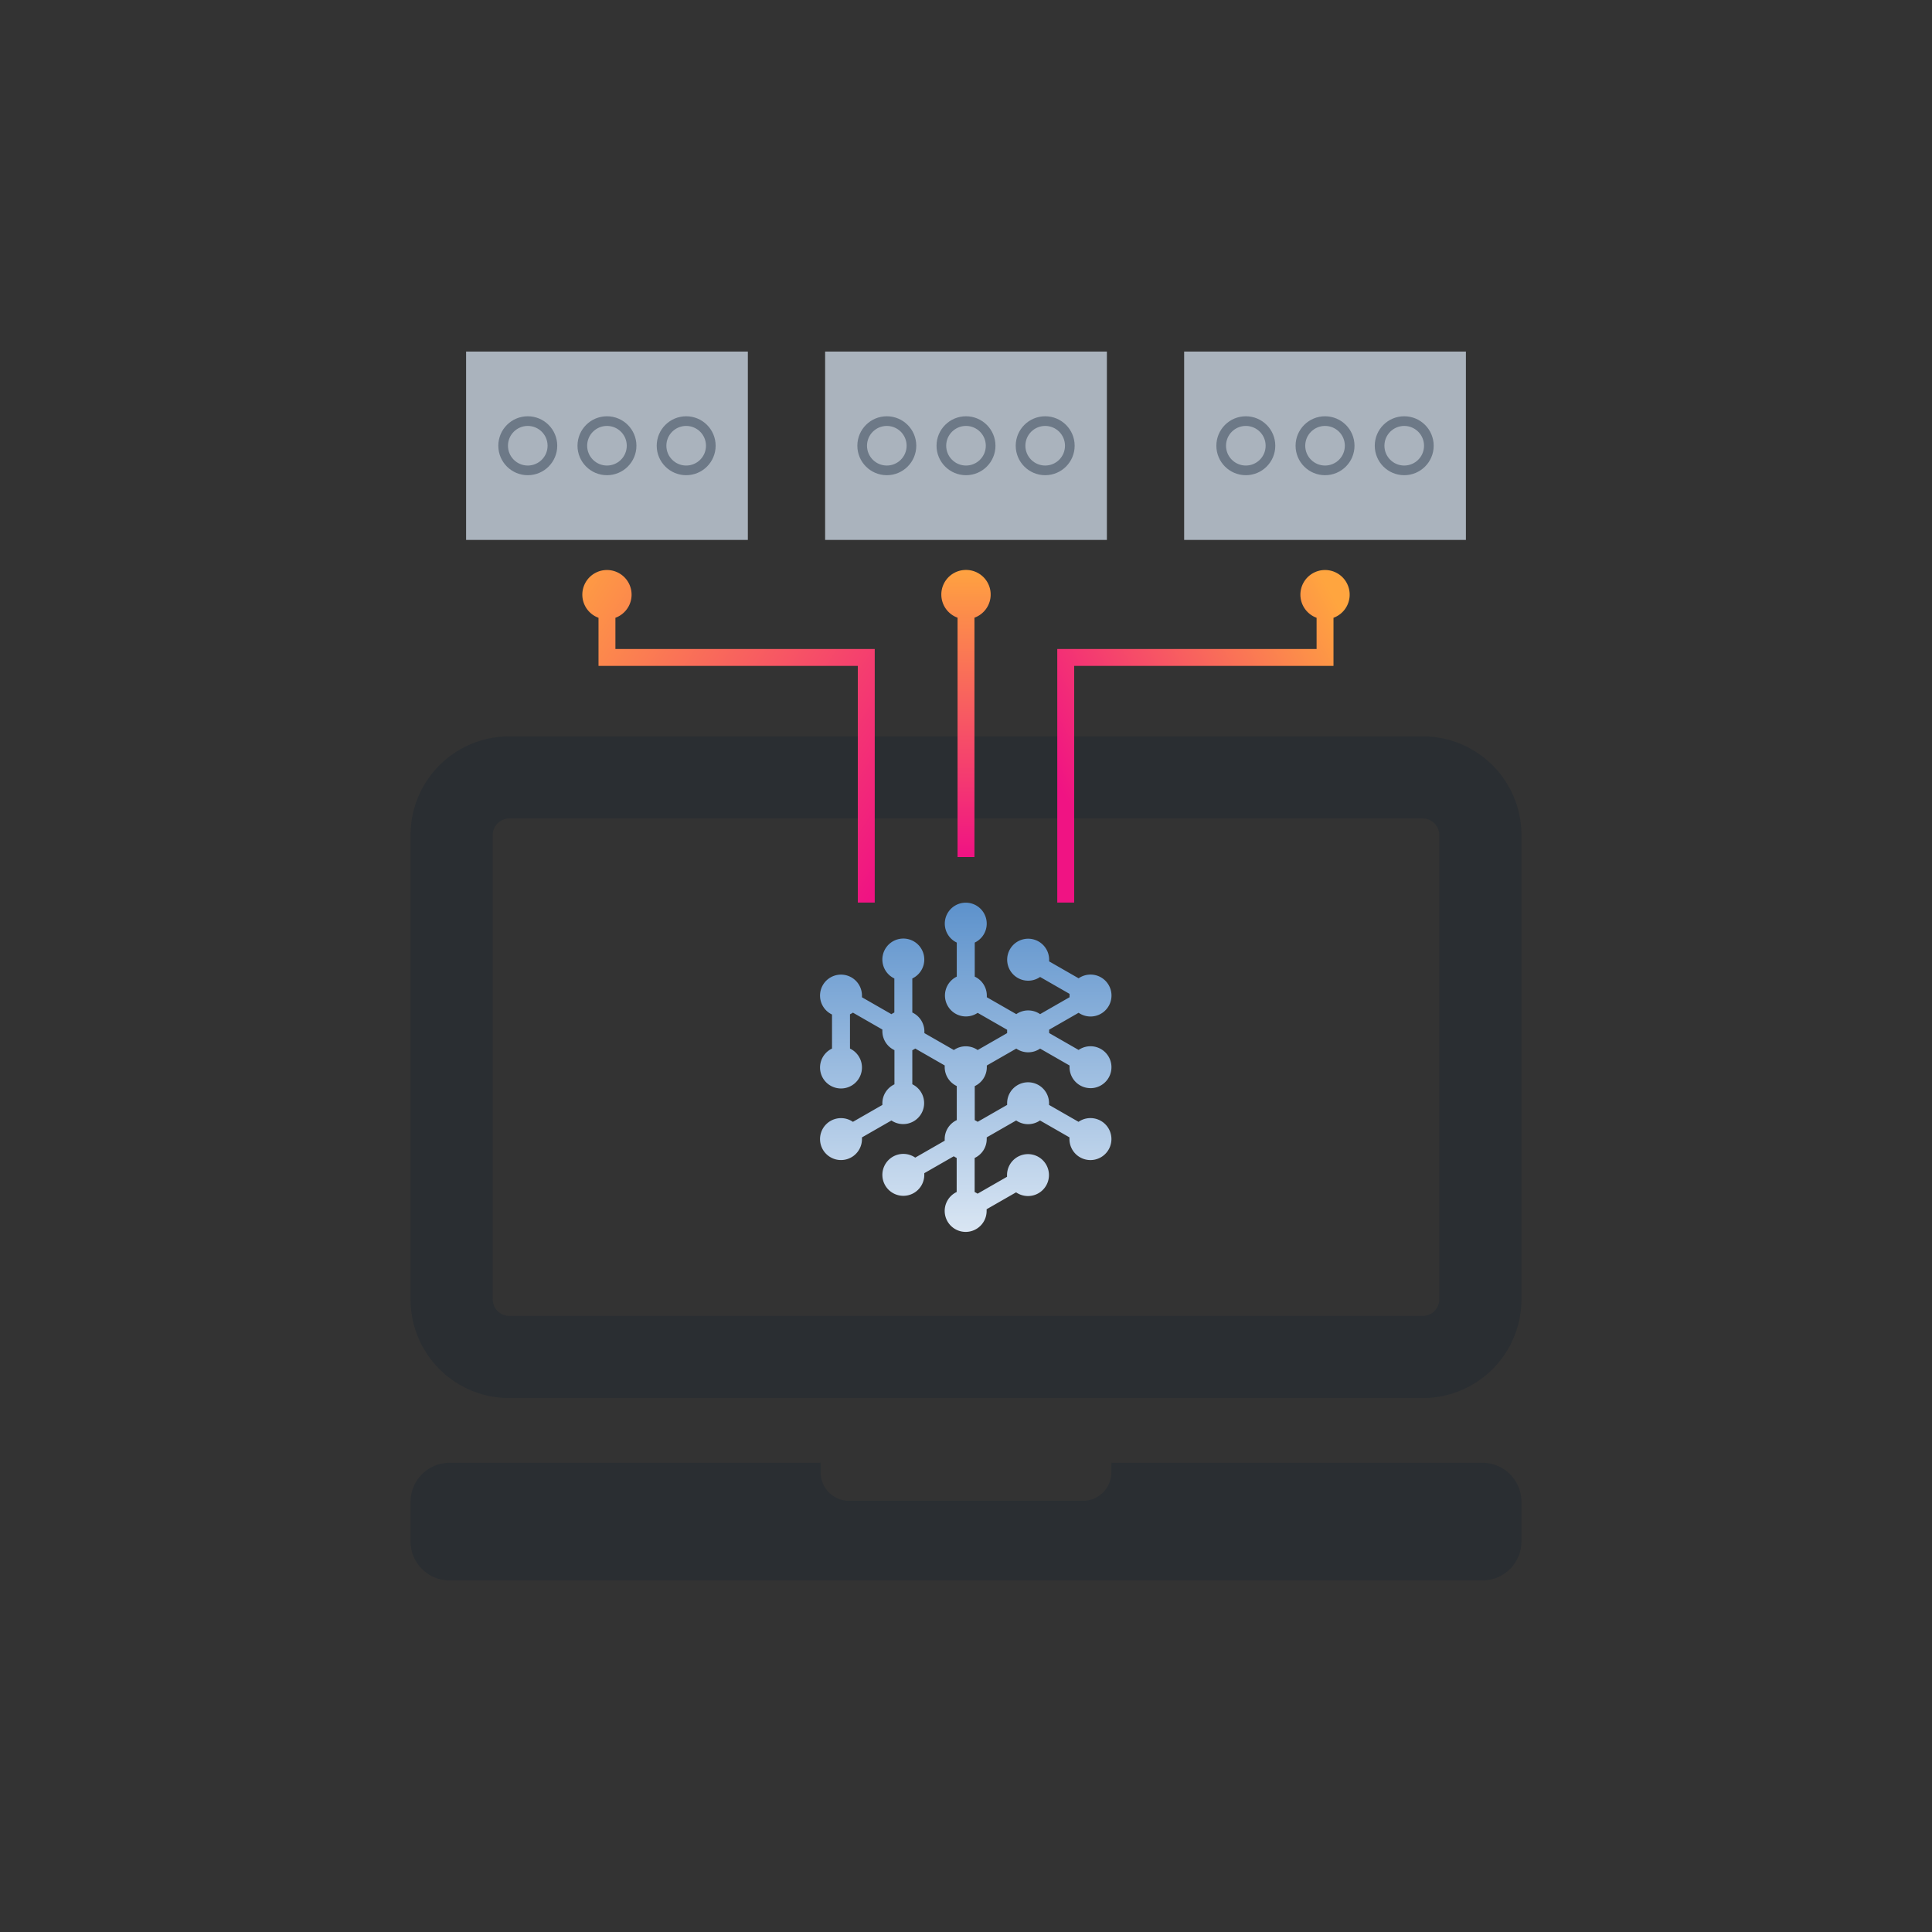 <svg id="Layer_1" data-name="Layer 1" xmlns="http://www.w3.org/2000/svg" xmlns:xlink="http://www.w3.org/1999/xlink" viewBox="0 0 800 800"><rect x="0" y="0" width="800" height="800" fill="#333333" stroke="none"/><defs><style>.cls-1{fill:#2a2e32;}.cls-2{fill:url(#linear-gradient);}.cls-3{fill:url(#linear-gradient-2);}.cls-4{fill:url(#linear-gradient-3);}.cls-5{fill:url(#linear-gradient-4);}.cls-6{fill:#aab3bd;}.cls-7{fill:none;stroke:#6d7987;stroke-miterlimit:10;stroke-width:4px;}</style><linearGradient id="linear-gradient" x1="400" y1="551.99" x2="400" y2="370.47" gradientUnits="userSpaceOnUse"><stop offset="0" stop-color="#fff"/><stop offset="1" stop-color="#5a90cb"/></linearGradient><linearGradient id="linear-gradient-2" x1="400" y1="354" x2="400" y2="233.86" gradientUnits="userSpaceOnUse"><stop offset="0" stop-color="#f01383"/><stop offset="1" stop-color="#ffa53f"/></linearGradient><linearGradient id="linear-gradient-3" x1="557.87" y1="257.45" x2="437.2" y2="323.45" gradientUnits="userSpaceOnUse"><stop offset="0" stop-color="#ffa53f"/><stop offset="1" stop-color="#f01383"/></linearGradient><linearGradient id="linear-gradient-4" x1="228.28" y1="236.37" x2="382.77" y2="336.87" xlink:href="#linear-gradient-3"/></defs><title>mock</title><path class="cls-1" d="M589.18,578.91H210.82A40.87,40.87,0,0,1,170,538.08V345.73a40.87,40.87,0,0,1,40.82-40.82H589.18A40.87,40.87,0,0,1,630,345.73V538.08A40.87,40.87,0,0,1,589.18,578.91Zm-378.35-240a6.92,6.92,0,0,0-6.82,6.82V538.08a6.92,6.92,0,0,0,6.82,6.82H589.18a6.92,6.92,0,0,0,6.82-6.82V345.73a6.92,6.92,0,0,0-6.82-6.82Z"/><path class="cls-1" d="M613.82,605.71H460.17v4a11.75,11.75,0,0,1-11.75,11.75H351.58a11.75,11.75,0,0,1-11.75-11.75v-4H186.18A16.18,16.18,0,0,0,170,621.89v16.36a16.18,16.18,0,0,0,16.18,16.18H613.82A16.18,16.18,0,0,0,630,638.25V621.89A16.18,16.18,0,0,0,613.82,605.71Z"/><path class="cls-2" d="M451.56,450.59a8.68,8.68,0,1,0-4.93-15.83l-12.2-7c0-.23,0-.46,0-.69s0-.46,0-.7l12.2-7a8.68,8.68,0,1,0,0-14.28l-12.2-7c0-.23,0-.46,0-.69a8.69,8.69,0,1,0-3.75,7.14l12.2,7c0,.23,0,.46,0,.7s0,.46,0,.69l-12.2,7a8.67,8.67,0,0,0-9.86,0l-12.2-7c0-.23,0-.46,0-.69a8.67,8.67,0,0,0-5-7.84v-14.1a8.68,8.68,0,1,0-7.44,0v14.1a8.68,8.68,0,1,0,8.65,15l12.2,7c0,.23,0,.46,0,.7s0,.46,0,.69l-12.2,7a8.67,8.67,0,0,0-9.86,0l-12.2-7c0-.23,0-.46,0-.69a8.67,8.67,0,0,0-5-7.84v-14.1a8.68,8.68,0,1,0-7.44,0v14.1a8.77,8.77,0,0,0-1.21.69l-12.2-7c0-.23,0-.46,0-.69a8.68,8.68,0,1,0-12.4,7.83v14.1a8.68,8.68,0,1,0,7.44,0V420a8.51,8.51,0,0,0,1.21-.69l12.2,7c0,.23,0,.46,0,.7a8.67,8.67,0,0,0,5,7.83V449a8.67,8.67,0,0,0-5,7.84c0,.23,0,.46,0,.69l-12.2,7a8.68,8.68,0,1,0,3.75,7.14c0-.23,0-.47,0-.7l12.2-7a8.68,8.68,0,1,0,8.65-15v-14.1a8.5,8.5,0,0,0,1.21-.69l12.2,7c0,.23,0,.46,0,.7a8.67,8.67,0,0,0,5,7.83v14.1a8.67,8.67,0,0,0-5,7.84c0,.23,0,.46,0,.69l-12.2,7a8.68,8.68,0,1,0,3.75,7.14c0-.23,0-.46,0-.69l12.2-7a8.76,8.76,0,0,0,1.21.69v14.1a8.68,8.68,0,1,0,12.4,7.83c0-.23,0-.46,0-.69l12.2-7a8.68,8.68,0,1,0-3.75-7.14c0,.24,0,.47,0,.7l-12.2,7a8.75,8.75,0,0,0-1.21-.69v-14.1a8.67,8.67,0,0,0,5-7.83c0-.23,0-.47,0-.7l12.2-7a8.67,8.67,0,0,0,9.86,0l12.2,7c0,.23,0,.46,0,.7a8.69,8.69,0,1,0,3.75-7.14l-12.2-7c0-.23,0-.46,0-.69a8.68,8.68,0,1,0-17.36,0c0,.23,0,.46,0,.69l-12.2,7a9,9,0,0,0-1.21-.69v-14.1a8.67,8.67,0,0,0,5-7.83c0-.23,0-.47,0-.7l12.2-7a8.67,8.67,0,0,0,9.86,0l12.2,7c0,.23,0,.46,0,.7a8.68,8.68,0,0,0,8.68,8.68"/><path class="cls-3" d="M400,236a10.19,10.19,0,0,0-3.5,19.77v99.1h7v-99.1A10.19,10.19,0,0,0,400,236Z"/><path class="cls-4" d="M558.87,246.24a10.2,10.2,0,1,0-13.7,9.57v12.93H437.79v105h7v-98H552.17V255.81A10.19,10.19,0,0,0,558.87,246.24Z"/><path class="cls-5" d="M254.83,255.81a10.2,10.2,0,1,0-7,0v19.93H355.21v98h7v-105H254.83Z"/><rect class="cls-6" x="193" y="145.57" width="116.67" height="78"/><rect class="cls-6" x="341.67" y="145.57" width="116.67" height="78"/><rect class="cls-6" x="490.33" y="145.57" width="116.67" height="78"/><circle class="cls-7" cx="515.87" cy="184.57" r="10.2"/><circle class="cls-7" cx="548.67" cy="184.57" r="10.2"/><circle class="cls-7" cx="581.46" cy="184.57" r="10.2"/><circle class="cls-7" cx="367.21" cy="184.57" r="10.2"/><circle class="cls-7" cx="400" cy="184.57" r="10.2"/><circle class="cls-7" cx="432.79" cy="184.57" r="10.2"/><circle class="cls-7" cx="218.54" cy="184.57" r="10.2"/><circle class="cls-7" cx="251.33" cy="184.57" r="10.2"/><circle class="cls-7" cx="284.13" cy="184.57" r="10.2"/></svg>